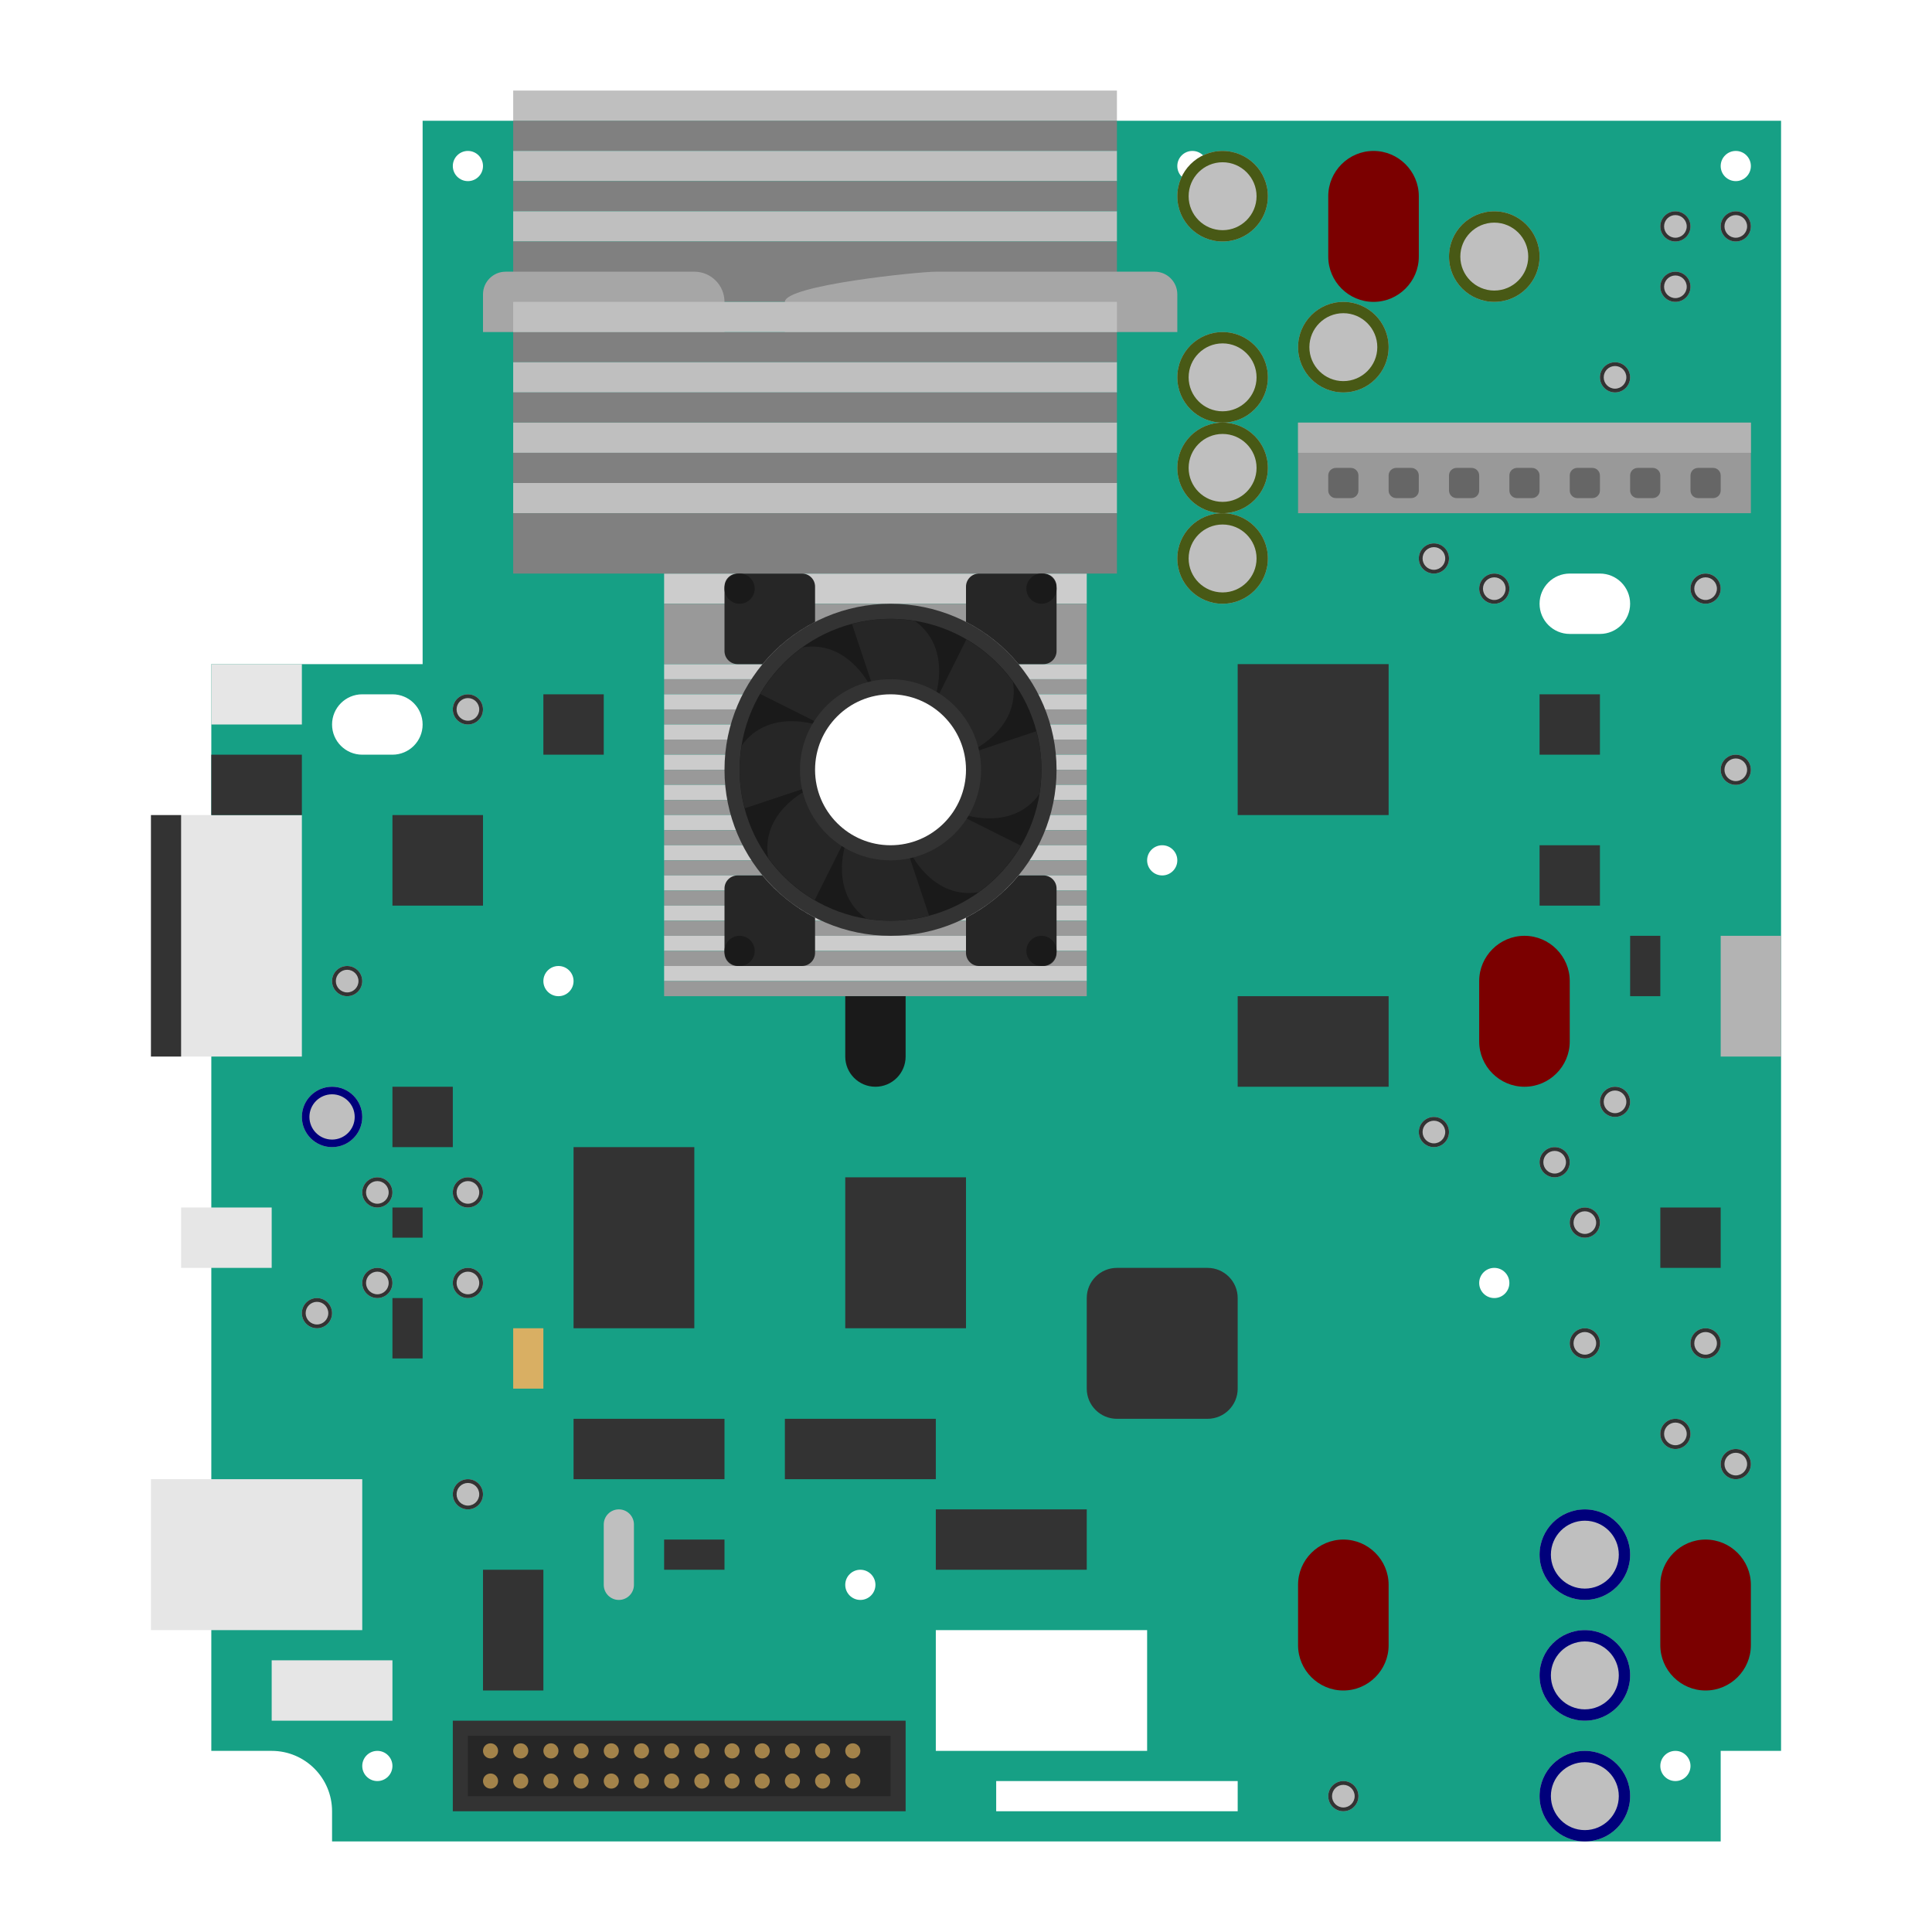 <?xml version="1.0" encoding="iso-8859-1"?>
<!-- Generator: Adobe Illustrator 27.8.1, SVG Export Plug-In . SVG Version: 6.00 Build 0)  -->
<svg version="1.1" id="Layer_1" xmlns="http://www.w3.org/2000/svg" xmlns:xlink="http://www.w3.org/1999/xlink" x="0px" y="0px"
	 viewBox="0 0 256 256" style="enable-background:new 0 0 256 256;" xml:space="preserve">
<path style="opacity:0.5;fill:#FFFFFF;" d="M236,8h-80V4h-8H68h-8v4h-4h-8v8v64h-8H28h-8v8v8v4h-8v8v32v8h8v4h-4v8v8v8h4v12h-8v8v20
	v8h8v8v8h8h8v4v8h8h184h8v-8v-4h8v-8v-92v-16v-12V88V16V8H236z"/>
<path style="fill:#16A085;" d="M56,16v72H28v144h8c4.418,0,8,3.582,8,8v4h184v-12h8V112V88V16H56z M50,236c-1.105,0-2-0.895-2-2
	c0-1.105,0.895-2,2-2s2,0.895,2,2C52,235.105,51.105,236,50,236z M52,100h-4c-2.209,0-4-1.791-4-4c0-2.209,1.791-4,4-4h4
	c2.209,0,4,1.791,4,4C56,98.209,54.209,100,52,100z M62,24c-1.105,0-2-0.895-2-2c0-1.105,0.895-2,2-2s2,0.895,2,2
	C64,23.105,63.105,24,62,24z M158,24c-1.105,0-2-0.895-2-2c0-1.105,0.895-2,2-2s2,0.895,2,2C160,23.105,159.105,24,158,24z M230,24
	c-1.105,0-2-0.895-2-2c0-1.105,0.895-2,2-2s2,0.895,2,2C232,23.105,231.105,24,230,24z M74,132c-1.105,0-2-0.895-2-2
	c0-1.105,0.895-2,2-2s2,0.895,2,2C76,131.105,75.105,132,74,132z M114,212c-1.105,0-2-0.895-2-2c0-1.105,0.895-2,2-2s2,0.895,2,2
	C116,211.105,115.105,212,114,212z M154,116c-1.105,0-2-0.895-2-2c0-1.105,0.895-2,2-2s2,0.895,2,2C156,115.105,155.105,116,154,116
	z M198,172c-1.105,0-2-0.895-2-2c0-1.105,0.895-2,2-2s2,0.895,2,2C200,171.105,199.105,172,198,172z M212,84h-4
	c-2.209,0-4-1.791-4-4c0-2.209,1.791-4,4-4h4c2.209,0,4,1.791,4,4C216,82.209,214.209,84,212,84z M222,236c-1.105,0-2-0.895-2-2
	c0-1.105,0.895-2,2-2s2,0.895,2,2C224,235.105,223.105,236,222,236z"/>
<g>
	<rect x="88" y="76" style="fill:#CCCCCC;" width="56" height="4"/>
	<rect x="88" y="88" style="fill:#CCCCCC;" width="56" height="2"/>
	<rect x="88" y="90" style="fill:#999999;" width="56" height="2"/>
	<rect x="88" y="92" style="fill:#CCCCCC;" width="56" height="2"/>
	<rect x="88" y="94" style="fill:#999999;" width="56" height="2"/>
	<rect x="88" y="96" style="fill:#CCCCCC;" width="56" height="2"/>
	<rect x="88" y="98" style="fill:#999999;" width="56" height="2"/>
	<rect x="88" y="100" style="fill:#CCCCCC;" width="56" height="2"/>
	<rect x="88" y="102" style="fill:#999999;" width="56" height="2"/>
	<rect x="88" y="104" style="fill:#CCCCCC;" width="56" height="2"/>
	<rect x="88" y="106" style="fill:#999999;" width="56" height="2"/>
	<rect x="88" y="108" style="fill:#CCCCCC;" width="56" height="2"/>
	<rect x="88" y="110" style="fill:#999999;" width="56" height="2"/>
	<rect x="88" y="112" style="fill:#CCCCCC;" width="56" height="2"/>
	<rect x="88" y="114" style="fill:#999999;" width="56" height="2"/>
	<rect x="88" y="116" style="fill:#CCCCCC;" width="56" height="2"/>
	<rect x="88" y="118" style="fill:#999999;" width="56" height="2"/>
	<rect x="88" y="120" style="fill:#CCCCCC;" width="56" height="2"/>
	<rect x="88" y="122" style="fill:#999999;" width="56" height="2"/>
	<rect x="88" y="124" style="fill:#CCCCCC;" width="56" height="2"/>
	<rect x="88" y="126" style="fill:#999999;" width="56" height="2"/>
	<rect x="88" y="128" style="fill:#CCCCCC;" width="56" height="2"/>
	<rect x="88" y="130" style="fill:#999999;" width="56" height="2"/>
	<rect x="88" y="80" style="fill:#999999;" width="56" height="8"/>
</g>
<rect x="68" y="12" style="fill:#BFBFBF;" width="80" height="4"/>
<rect x="68" y="16" style="fill:#808080;" width="80" height="4"/>
<rect x="68" y="20" style="fill:#BFBFBF;" width="80" height="4"/>
<rect x="68" y="24" style="fill:#808080;" width="80" height="4"/>
<rect x="68" y="28" style="fill:#BFBFBF;" width="80" height="4"/>
<rect x="68" y="32" style="fill:#808080;" width="80" height="8"/>
<rect x="68" y="44" style="fill:#808080;" width="80" height="4"/>
<rect x="68" y="48" style="fill:#BFBFBF;" width="80" height="4"/>
<rect x="68" y="52" style="fill:#808080;" width="80" height="4"/>
<rect x="68" y="56" style="fill:#BFBFBF;" width="80" height="4"/>
<rect x="68" y="60" style="fill:#808080;" width="80" height="4"/>
<rect x="68" y="64" style="fill:#BFBFBF;" width="80" height="4"/>
<rect x="68" y="68" style="fill:#808080;" width="80" height="8"/>
<path style="fill:#A6A6A6;" d="M96,44H64v-5c0-1.657,1.343-3,3-3h25c2.209,0,4,1.791,4,4V44z"/>
<path style="fill:#A6A6A6;" d="M156,44h-52v-4c0-2.209,17.791-4,20-4h29c1.657,0,3,1.343,3,3V44z"/>
<rect x="68" y="40" style="fill:#BFBFBF;" width="80" height="4"/>
<path style="fill:#333333;" d="M118,80c-12.131,0-22,9.869-22,22s9.869,22,22,22s22-9.869,22-22S130.131,80,118,80L118,80z"/>
<circle style="fill:#1A1A1A;" cx="118" cy="102" r="20"/>
<g>
	<path style="fill:#262626;" d="M97.732,88h3.297c1.907-2.31,4.281-4.218,6.971-5.594v-4.674c0-0.957-0.775-1.732-1.732-1.732
		h-8.536C96.775,76,96,76.775,96,77.732v8.536C96,87.225,96.775,88,97.732,88z"/>
	<path style="fill:#262626;" d="M101.029,116h-3.297c-0.957,0-1.732,0.775-1.732,1.732v8.536c0,0.957,0.775,1.732,1.732,1.732h8.536
		c0.957,0,1.732-0.775,1.732-1.732v-4.674C105.31,120.218,102.936,118.31,101.029,116z"/>
	<path style="fill:#262626;" d="M138.268,116h-3.297c-1.907,2.31-4.281,4.218-6.971,5.594v4.674c0,0.957,0.775,1.732,1.732,1.732
		h8.536c0.957,0,1.732-0.775,1.732-1.732v-8.536C140,116.775,139.225,116,138.268,116z"/>
	<path style="fill:#262626;" d="M138.268,76h-8.536c-0.957,0-1.732,0.775-1.732,1.732v4.674c2.69,1.376,5.064,3.284,6.971,5.594
		h3.297c0.957,0,1.732-0.775,1.732-1.732v-8.536C140,76.775,139.225,76,138.268,76z"/>
</g>
<g>
	<path style="fill:#262626;" d="M129.314,99.172c0,0,5.868-2.943,4.909-8.824c-1.64-2.277-3.743-4.192-6.175-5.613l-4.39,8.78
		L129.314,99.172z"/>
	<path style="fill:#262626;" d="M124,92c0,0,2.071-6.237-2.776-9.716C120.172,82.113,119.1,82,118,82
		c-1.767,0-3.472,0.253-5.105,0.685L116,92H124z"/>
	<path style="fill:#262626;" d="M106.686,104.828c0,0-5.868,2.943-4.909,8.824c1.64,2.277,3.743,4.192,6.175,5.613l4.39-8.78
		L106.686,104.828z"/>
	<path style="fill:#262626;" d="M112,112c0,0-2.071,6.237,2.776,9.716C115.828,121.887,116.9,122,118,122
		c1.767,0,3.472-0.253,5.105-0.685L120,112H112z"/>
	<path style="fill:#262626;" d="M128,108c0,0,6.237,2.071,9.716-2.776C137.887,104.172,138,103.1,138,102
		c0-1.767-0.253-3.472-0.685-5.105L128,100V108z"/>
	<path style="fill:#262626;" d="M135.265,112.047l-8.78-4.39l-5.657,5.657c0,0,2.943,5.868,8.824,4.909
		C131.929,116.582,133.844,114.479,135.265,112.047z"/>
	<path style="fill:#262626;" d="M108,96c0,0-6.237-2.071-9.716,2.776C98.113,99.828,98,100.9,98,102
		c0,1.767,0.253,3.472,0.685,5.105L108,104V96z"/>
	<path style="fill:#262626;" d="M100.735,91.953l8.78,4.39l5.657-5.657c0,0-2.943-5.868-8.824-4.909
		C104.071,87.418,102.156,89.521,100.735,91.953z"/>
</g>
<path style="fill:#333333;" d="M118,90c-6.617,0-12,5.383-12,12s5.383,12,12,12s12-5.383,12-12S124.617,90,118,90L118,90z"/>
<path style="fill:#FFFFFF;" d="M118,92c5.523,0,10,4.477,10,10s-4.477,10-10,10s-10-4.477-10-10S112.477,92,118,92"/>
<rect x="20" y="196" style="fill:#E6E6E6;" width="28" height="20"/>
<rect x="24" y="108" style="fill:#E6E6E6;" width="16" height="32"/>
<rect x="20" y="108" style="fill:#333333;" width="4" height="32"/>
<rect x="76" y="152" style="fill:#333333;" width="16" height="24"/>
<rect x="112" y="156" style="fill:#333333;" width="16" height="20"/>
<rect x="104" y="188" style="fill:#333333;" width="20" height="8"/>
<rect x="76" y="188" style="fill:#333333;" width="20" height="8"/>
<rect x="64" y="208" style="fill:#333333;" width="8" height="16"/>
<rect x="88" y="204" style="fill:#333333;" width="8" height="4"/>
<rect x="52" y="172" style="fill:#333333;" width="4" height="8"/>
<rect x="52" y="160" style="fill:#333333;" width="4" height="4"/>
<rect x="52" y="144" style="fill:#333333;" width="8" height="8"/>
<rect x="52" y="108" style="fill:#333333;" width="12" height="12"/>
<rect x="72" y="92" style="fill:#333333;" width="8" height="8"/>
<path style="fill:#333333;" d="M160,188h-12c-2.209,0-4-1.791-4-4v-12c0-2.209,1.791-4,4-4h12c2.209,0,4,1.791,4,4v12
	C164,186.209,162.209,188,160,188z"/>
<rect x="164" y="132" style="fill:#333333;" width="20" height="12"/>
<rect x="220" y="160" style="fill:#333333;" width="8" height="8"/>
<rect x="216" y="124" style="fill:#333333;" width="4" height="8"/>
<rect x="204" y="112" style="fill:#333333;" width="8" height="8"/>
<rect x="204" y="92" style="fill:#333333;" width="8" height="8"/>
<rect x="28" y="100" style="fill:#333333;" width="12" height="8"/>
<polygon style="fill:#333333;" points="120,228 60,228 60,240 120,240 120,228 "/>
<polyline style="fill:#262626;" points="118,230 118,238 62,238 62,230 118,230 "/>
<circle style="fill:#A3834A;" cx="65" cy="232" r="1"/>
<circle style="fill:#A3834A;" cx="69" cy="232" r="1"/>
<circle style="fill:#A3834A;" cx="73" cy="232" r="1"/>
<circle style="fill:#A3834A;" cx="77" cy="232" r="1"/>
<circle style="fill:#A3834A;" cx="81" cy="232" r="1"/>
<circle style="fill:#A3834A;" cx="85" cy="232" r="1"/>
<circle style="fill:#A3834A;" cx="89" cy="232" r="1"/>
<circle style="fill:#A3834A;" cx="93" cy="232" r="1"/>
<circle style="fill:#A3834A;" cx="97" cy="232" r="1"/>
<circle style="fill:#A3834A;" cx="101" cy="232" r="1"/>
<circle style="fill:#A3834A;" cx="105" cy="232" r="1"/>
<circle style="fill:#A3834A;" cx="109" cy="232" r="1"/>
<circle style="fill:#A3834A;" cx="65" cy="236" r="1"/>
<circle style="fill:#A3834A;" cx="69" cy="236" r="1"/>
<circle style="fill:#A3834A;" cx="73" cy="236" r="1"/>
<circle style="fill:#A3834A;" cx="77" cy="236" r="1"/>
<circle style="fill:#A3834A;" cx="81" cy="236" r="1"/>
<circle style="fill:#A3834A;" cx="85" cy="236" r="1"/>
<circle style="fill:#A3834A;" cx="89" cy="236" r="1"/>
<circle style="fill:#A3834A;" cx="93" cy="236" r="1"/>
<circle style="fill:#A3834A;" cx="97" cy="236" r="1"/>
<circle style="fill:#A3834A;" cx="101" cy="236" r="1"/>
<circle style="fill:#A3834A;" cx="105" cy="236" r="1"/>
<circle style="fill:#A3834A;" cx="109" cy="236" r="1"/>
<circle style="fill:#A3834A;" cx="113" cy="232" r="1"/>
<circle style="fill:#A3834A;" cx="113" cy="236" r="1"/>
<rect x="124" y="200" style="fill:#333333;" width="20" height="8"/>
<g>
	<circle style="fill:#BFBFBF;" cx="44" cy="148" r="4"/>
	<path style="fill:#00007B;" d="M44,145c1.654,0,3,1.346,3,3s-1.346,3-3,3c-1.654,0-3-1.346-3-3S42.346,145,44,145 M44,144
		c-2.209,0-4,1.791-4,4s1.791,4,4,4c2.209,0,4-1.791,4-4S46.209,144,44,144L44,144z"/>
</g>
<g>
	<circle style="fill:#BFBFBF;" cx="210" cy="206" r="6"/>
	<path style="fill:#00007B;" d="M210,201.5c2.481,0,4.5,2.019,4.5,4.5s-2.019,4.5-4.5,4.5c-2.481,0-4.5-2.019-4.5-4.5
		S207.519,201.5,210,201.5 M210,200c-3.314,0-6,2.686-6,6s2.686,6,6,6s6-2.686,6-6S213.314,200,210,200L210,200z"/>
</g>
<g>
	<circle style="fill:#BFBFBF;" cx="162" cy="74" r="6"/>
	<path style="fill:#485915;" d="M162,69.5c2.481,0,4.5,2.019,4.5,4.5s-2.019,4.5-4.5,4.5c-2.481,0-4.5-2.019-4.5-4.5
		S159.519,69.5,162,69.5 M162,68c-3.314,0-6,2.686-6,6s2.686,6,6,6s6-2.686,6-6S165.314,68,162,68L162,68z"/>
</g>
<g>
	<circle style="fill:#BFBFBF;" cx="162" cy="62" r="6"/>
	<path style="fill:#485915;" d="M162,57.5c2.481,0,4.5,2.019,4.5,4.5s-2.019,4.5-4.5,4.5c-2.481,0-4.5-2.019-4.5-4.5
		S159.519,57.5,162,57.5 M162,56c-3.314,0-6,2.686-6,6s2.686,6,6,6s6-2.686,6-6S165.314,56,162,56L162,56z"/>
</g>
<g>
	<circle style="fill:#BFBFBF;" cx="162" cy="50" r="6"/>
	<path style="fill:#485915;" d="M162,45.5c2.481,0,4.5,2.019,4.5,4.5s-2.019,4.5-4.5,4.5c-2.481,0-4.5-2.019-4.5-4.5
		S159.519,45.5,162,45.5 M162,44c-3.314,0-6,2.686-6,6s2.686,6,6,6s6-2.686,6-6S165.314,44,162,44L162,44z"/>
</g>
<g>
	<circle style="fill:#BFBFBF;" cx="198" cy="34" r="6"/>
	<path style="fill:#485915;" d="M198,29.5c2.481,0,4.5,2.019,4.5,4.5s-2.019,4.5-4.5,4.5c-2.481,0-4.5-2.019-4.5-4.5
		S195.519,29.5,198,29.5 M198,28c-3.314,0-6,2.686-6,6s2.686,6,6,6s6-2.686,6-6S201.314,28,198,28L198,28z"/>
</g>
<g>
	<circle style="fill:#BFBFBF;" cx="162" cy="26" r="6"/>
	<path style="fill:#485915;" d="M162,21.5c2.481,0,4.5,2.019,4.5,4.5s-2.019,4.5-4.5,4.5c-2.481,0-4.5-2.019-4.5-4.5
		S159.519,21.5,162,21.5 M162,20c-3.314,0-6,2.686-6,6s2.686,6,6,6s6-2.686,6-6S165.314,20,162,20L162,20z"/>
</g>
<g>
	<circle style="fill:#BFBFBF;" cx="178" cy="46" r="6"/>
	<path style="fill:#485915;" d="M178,41.5c2.481,0,4.5,2.019,4.5,4.5s-2.019,4.5-4.5,4.5c-2.481,0-4.5-2.019-4.5-4.5
		S175.519,41.5,178,41.5 M178,40c-3.314,0-6,2.686-6,6s2.686,6,6,6s6-2.686,6-6S181.314,40,178,40L178,40z"/>
</g>
<g>
	<circle style="fill:#BFBFBF;" cx="210" cy="222" r="6"/>
	<path style="fill:#00007B;" d="M210,217.5c2.481,0,4.5,2.019,4.5,4.5s-2.019,4.5-4.5,4.5c-2.481,0-4.5-2.019-4.5-4.5
		S207.519,217.5,210,217.5 M210,216c-3.314,0-6,2.686-6,6s2.686,6,6,6s6-2.686,6-6S213.314,216,210,216L210,216z"/>
</g>
<g>
	<circle style="fill:#BFBFBF;" cx="210" cy="238" r="6"/>
	<path style="fill:#00007B;" d="M210,233.5c2.481,0,4.5,2.019,4.5,4.5s-2.019,4.5-4.5,4.5c-2.481,0-4.5-2.019-4.5-4.5
		S207.519,233.5,210,233.5 M210,232c-3.314,0-6,2.686-6,6s2.686,6,6,6s6-2.686,6-6S213.314,232,210,232L210,232z"/>
</g>
<g>
	<circle style="fill:#BFBFBF;" cx="62" cy="158" r="2"/>
	<path style="fill:#333333;" d="M62,156.5c0.827,0,1.5,0.673,1.5,1.5s-0.673,1.5-1.5,1.5c-0.827,0-1.5-0.673-1.5-1.5
		S61.173,156.5,62,156.5 M62,156c-1.105,0-2,0.895-2,2s0.895,2,2,2s2-0.895,2-2S63.105,156,62,156L62,156z"/>
</g>
<g>
	<circle style="fill:#BFBFBF;" cx="50" cy="158" r="2"/>
	<path style="fill:#333333;" d="M50,156.5c0.827,0,1.5,0.673,1.5,1.5s-0.673,1.5-1.5,1.5c-0.827,0-1.5-0.673-1.5-1.5
		S49.173,156.5,50,156.5 M50,156c-1.105,0-2,0.895-2,2s0.895,2,2,2s2-0.895,2-2S51.105,156,50,156L50,156z"/>
</g>
<g>
	<circle style="fill:#BFBFBF;" cx="46" cy="130" r="2"/>
	<path style="fill:#333333;" d="M46,128.5c0.827,0,1.5,0.673,1.5,1.5s-0.673,1.5-1.5,1.5c-0.827,0-1.5-0.673-1.5-1.5
		S45.173,128.5,46,128.5 M46,128c-1.105,0-2,0.895-2,2s0.895,2,2,2s2-0.895,2-2S47.105,128,46,128L46,128z"/>
</g>
<g>
	<circle style="fill:#BFBFBF;" cx="62" cy="94" r="2"/>
	<path style="fill:#333333;" d="M62,92.5c0.827,0,1.5,0.673,1.5,1.5s-0.673,1.5-1.5,1.5c-0.827,0-1.5-0.673-1.5-1.5
		S61.173,92.5,62,92.5 M62,92c-1.105,0-2,0.895-2,2s0.895,2,2,2s2-0.895,2-2S63.105,92,62,92L62,92z"/>
</g>
<g>
	<circle style="fill:#BFBFBF;" cx="50" cy="170" r="2"/>
	<path style="fill:#333333;" d="M50,168.5c0.827,0,1.5,0.673,1.5,1.5s-0.673,1.5-1.5,1.5c-0.827,0-1.5-0.673-1.5-1.5
		S49.173,168.5,50,168.5 M50,168c-1.105,0-2,0.895-2,2s0.895,2,2,2s2-0.895,2-2S51.105,168,50,168L50,168z"/>
</g>
<g>
	<circle style="fill:#BFBFBF;" cx="42" cy="174" r="2"/>
	<path style="fill:#333333;" d="M42,172.5c0.827,0,1.5,0.673,1.5,1.5s-0.673,1.5-1.5,1.5c-0.827,0-1.5-0.673-1.5-1.5
		S41.173,172.5,42,172.5 M42,172c-1.105,0-2,0.895-2,2s0.895,2,2,2s2-0.895,2-2S43.105,172,42,172L42,172z"/>
</g>
<g>
	<circle style="fill:#BFBFBF;" cx="62" cy="198" r="2"/>
	<path style="fill:#333333;" d="M62,196.5c0.827,0,1.5,0.673,1.5,1.5s-0.673,1.5-1.5,1.5c-0.827,0-1.5-0.673-1.5-1.5
		S61.173,196.5,62,196.5 M62,196c-1.105,0-2,0.895-2,2s0.895,2,2,2s2-0.895,2-2S63.105,196,62,196L62,196z"/>
</g>
<g>
	<circle style="fill:#BFBFBF;" cx="62" cy="170" r="2"/>
	<path style="fill:#333333;" d="M62,168.5c0.827,0,1.5,0.673,1.5,1.5s-0.673,1.5-1.5,1.5c-0.827,0-1.5-0.673-1.5-1.5
		S61.173,168.5,62,168.5 M62,168c-1.105,0-2,0.895-2,2s0.895,2,2,2s2-0.895,2-2S63.105,168,62,168L62,168z"/>
</g>
<g>
	<circle style="fill:#BFBFBF;" cx="210" cy="178" r="2"/>
	<path style="fill:#333333;" d="M210,176.5c0.827,0,1.5,0.673,1.5,1.5s-0.673,1.5-1.5,1.5s-1.5-0.673-1.5-1.5
		S209.173,176.5,210,176.5 M210,176c-1.105,0-2,0.895-2,2s0.895,2,2,2s2-0.895,2-2S211.105,176,210,176L210,176z"/>
</g>
<g>
	<circle style="fill:#BFBFBF;" cx="210" cy="162" r="2"/>
	<path style="fill:#333333;" d="M210,160.5c0.827,0,1.5,0.673,1.5,1.5s-0.673,1.5-1.5,1.5s-1.5-0.673-1.5-1.5
		S209.173,160.5,210,160.5 M210,160c-1.105,0-2,0.895-2,2s0.895,2,2,2s2-0.895,2-2S211.105,160,210,160L210,160z"/>
</g>
<g>
	<circle style="fill:#BFBFBF;" cx="178" cy="238" r="2"/>
	<path style="fill:#333333;" d="M178,236.5c0.827,0,1.5,0.673,1.5,1.5s-0.673,1.5-1.5,1.5s-1.5-0.673-1.5-1.5
		S177.173,236.5,178,236.5 M178,236c-1.105,0-2,0.895-2,2s0.895,2,2,2s2-0.895,2-2S179.105,236,178,236L178,236z"/>
</g>
<g>
	<circle style="fill:#BFBFBF;" cx="206" cy="154" r="2"/>
	<path style="fill:#333333;" d="M206,152.5c0.827,0,1.5,0.673,1.5,1.5s-0.673,1.5-1.5,1.5s-1.5-0.673-1.5-1.5
		S205.173,152.5,206,152.5 M206,152c-1.105,0-2,0.895-2,2s0.895,2,2,2s2-0.895,2-2S207.105,152,206,152L206,152z"/>
</g>
<g>
	<circle style="fill:#BFBFBF;" cx="190" cy="150" r="2"/>
	<path style="fill:#333333;" d="M190,148.5c0.827,0,1.5,0.673,1.5,1.5s-0.673,1.5-1.5,1.5s-1.5-0.673-1.5-1.5
		S189.173,148.5,190,148.5 M190,148c-1.105,0-2,0.895-2,2s0.895,2,2,2s2-0.895,2-2S191.105,148,190,148L190,148z"/>
</g>
<g>
	<circle style="fill:#BFBFBF;" cx="214" cy="146" r="2"/>
	<path style="fill:#333333;" d="M214,144.5c0.827,0,1.5,0.673,1.5,1.5s-0.673,1.5-1.5,1.5s-1.5-0.673-1.5-1.5
		S213.173,144.5,214,144.5 M214,144c-1.105,0-2,0.895-2,2s0.895,2,2,2s2-0.895,2-2S215.105,144,214,144L214,144z"/>
</g>
<g>
	<circle style="fill:#BFBFBF;" cx="226" cy="78" r="2"/>
	<path style="fill:#333333;" d="M226,76.5c0.827,0,1.5,0.673,1.5,1.5s-0.673,1.5-1.5,1.5s-1.5-0.673-1.5-1.5S225.173,76.5,226,76.5
		 M226,76c-1.105,0-2,0.895-2,2s0.895,2,2,2s2-0.895,2-2S227.105,76,226,76L226,76z"/>
</g>
<g>
	<circle style="fill:#BFBFBF;" cx="198" cy="78" r="2"/>
	<path style="fill:#333333;" d="M198,76.5c0.827,0,1.5,0.673,1.5,1.5s-0.673,1.5-1.5,1.5s-1.5-0.673-1.5-1.5S197.173,76.5,198,76.5
		 M198,76c-1.105,0-2,0.895-2,2s0.895,2,2,2s2-0.895,2-2S199.105,76,198,76L198,76z"/>
</g>
<g>
	<circle style="fill:#BFBFBF;" cx="190" cy="74" r="2"/>
	<path style="fill:#333333;" d="M190,72.5c0.827,0,1.5,0.673,1.5,1.5s-0.673,1.5-1.5,1.5s-1.5-0.673-1.5-1.5S189.173,72.5,190,72.5
		 M190,72c-1.105,0-2,0.895-2,2s0.895,2,2,2s2-0.895,2-2S191.105,72,190,72L190,72z"/>
</g>
<g>
	<circle style="fill:#BFBFBF;" cx="214" cy="50" r="2"/>
	<path style="fill:#333333;" d="M214,48.5c0.827,0,1.5,0.673,1.5,1.5s-0.673,1.5-1.5,1.5s-1.5-0.673-1.5-1.5S213.173,48.5,214,48.5
		 M214,48c-1.105,0-2,0.895-2,2s0.895,2,2,2s2-0.895,2-2S215.105,48,214,48L214,48z"/>
</g>
<g>
	<circle style="fill:#BFBFBF;" cx="222" cy="38" r="2"/>
	<path style="fill:#333333;" d="M222,36.5c0.827,0,1.5,0.673,1.5,1.5s-0.673,1.5-1.5,1.5s-1.5-0.673-1.5-1.5S221.173,36.5,222,36.5
		 M222,36c-1.105,0-2,0.895-2,2s0.895,2,2,2s2-0.895,2-2S223.105,36,222,36L222,36z"/>
</g>
<g>
	<circle style="fill:#BFBFBF;" cx="230" cy="30" r="2"/>
	<path style="fill:#333333;" d="M230,28.5c0.827,0,1.5,0.673,1.5,1.5s-0.673,1.5-1.5,1.5s-1.5-0.673-1.5-1.5S229.173,28.5,230,28.5
		 M230,28c-1.105,0-2,0.895-2,2s0.895,2,2,2s2-0.895,2-2S231.105,28,230,28L230,28z"/>
</g>
<g>
	<circle style="fill:#BFBFBF;" cx="222" cy="30" r="2"/>
	<path style="fill:#333333;" d="M222,28.5c0.827,0,1.5,0.673,1.5,1.5s-0.673,1.5-1.5,1.5s-1.5-0.673-1.5-1.5S221.173,28.5,222,28.5
		 M222,28c-1.105,0-2,0.895-2,2s0.895,2,2,2s2-0.895,2-2S223.105,28,222,28L222,28z"/>
</g>
<g>
	<circle style="fill:#BFBFBF;" cx="230" cy="102" r="2"/>
	<path style="fill:#333333;" d="M230,100.5c0.827,0,1.5,0.673,1.5,1.5s-0.673,1.5-1.5,1.5s-1.5-0.673-1.5-1.5
		S229.173,100.5,230,100.5 M230,100c-1.105,0-2,0.895-2,2s0.895,2,2,2s2-0.895,2-2S231.105,100,230,100L230,100z"/>
</g>
<g>
	<circle style="fill:#BFBFBF;" cx="226" cy="178" r="2"/>
	<path style="fill:#333333;" d="M226,176.5c0.827,0,1.5,0.673,1.5,1.5s-0.673,1.5-1.5,1.5s-1.5-0.673-1.5-1.5
		S225.173,176.5,226,176.5 M226,176c-1.105,0-2,0.895-2,2s0.895,2,2,2s2-0.895,2-2S227.105,176,226,176L226,176z"/>
</g>
<g>
	<circle style="fill:#BFBFBF;" cx="222" cy="190" r="2"/>
	<path style="fill:#333333;" d="M222,188.5c0.827,0,1.5,0.673,1.5,1.5s-0.673,1.5-1.5,1.5s-1.5-0.673-1.5-1.5
		S221.173,188.5,222,188.5 M222,188c-1.105,0-2,0.895-2,2s0.895,2,2,2s2-0.895,2-2S223.105,188,222,188L222,188z"/>
</g>
<g>
	<circle style="fill:#BFBFBF;" cx="230" cy="194" r="2"/>
	<path style="fill:#333333;" d="M230,192.5c0.827,0,1.5,0.673,1.5,1.5s-0.673,1.5-1.5,1.5s-1.5-0.673-1.5-1.5
		S229.173,192.5,230,192.5 M230,192c-1.105,0-2,0.895-2,2s0.895,2,2,2s2-0.895,2-2S231.105,192,230,192L230,192z"/>
</g>
<path style="fill:#BFBFBF;" d="M82,212L82,212c-1.105,0-2-0.895-2-2v-8c0-1.105,0.895-2,2-2l0,0c1.105,0,2,0.895,2,2v8
	C84,211.105,83.105,212,82,212z"/>
<rect x="68" y="176" style="fill:#D9AF63;" width="4" height="8"/>
<rect x="172" y="56" style="fill:#999999;" width="60" height="12"/>
<path style="fill:#666666;" d="M179,66h-2c-0.552,0-1-0.448-1-1v-2c0-0.552,0.448-1,1-1h2c0.552,0,1,0.448,1,1v2
	C180,65.552,179.552,66,179,66z"/>
<path style="fill:#666666;" d="M187,66h-2c-0.552,0-1-0.448-1-1v-2c0-0.552,0.448-1,1-1h2c0.552,0,1,0.448,1,1v2
	C188,65.552,187.552,66,187,66z"/>
<path style="fill:#666666;" d="M195,66h-2c-0.552,0-1-0.448-1-1v-2c0-0.552,0.448-1,1-1h2c0.552,0,1,0.448,1,1v2
	C196,65.552,195.552,66,195,66z"/>
<path style="fill:#666666;" d="M203,66h-2c-0.552,0-1-0.448-1-1v-2c0-0.552,0.448-1,1-1h2c0.552,0,1,0.448,1,1v2
	C204,65.552,203.552,66,203,66z"/>
<path style="fill:#666666;" d="M211,66h-2c-0.552,0-1-0.448-1-1v-2c0-0.552,0.448-1,1-1h2c0.552,0,1,0.448,1,1v2
	C212,65.552,211.552,66,211,66z"/>
<path style="fill:#666666;" d="M219,66h-2c-0.552,0-1-0.448-1-1v-2c0-0.552,0.448-1,1-1h2c0.552,0,1,0.448,1,1v2
	C220,65.552,219.552,66,219,66z"/>
<path style="fill:#666666;" d="M227,66h-2c-0.552,0-1-0.448-1-1v-2c0-0.552,0.448-1,1-1h2c0.552,0,1,0.448,1,1v2
	C228,65.552,227.552,66,227,66z"/>
<rect x="172" y="56" style="fill:#B3B3B3;" width="60" height="4"/>
<path style="fill:#7B0000;" d="M202,144L202,144c-3.3,0-6-2.7-6-6v-8c0-3.3,2.7-6,6-6l0,0c3.3,0,6,2.7,6,6v8
	C208,141.3,205.3,144,202,144z"/>
<path style="fill:#7B0000;" d="M178,224L178,224c-3.3,0-6-2.7-6-6v-8c0-3.3,2.7-6,6-6l0,0c3.3,0,6,2.7,6,6v8
	C184,221.3,181.3,224,178,224z"/>
<path style="fill:#7B0000;" d="M226,224L226,224c-3.3,0-6-2.7-6-6v-8c0-3.3,2.7-6,6-6l0,0c3.3,0,6,2.7,6,6v8
	C232,221.3,229.3,224,226,224z"/>
<path style="fill:#7B0000;" d="M182,40L182,40c-3.3,0-6-2.7-6-6v-8c0-3.3,2.7-6,6-6l0,0c3.3,0,6,2.7,6,6v8C188,37.3,185.3,40,182,40
	z"/>
<rect x="164" y="88" style="fill:#333333;" width="20" height="20"/>
<rect x="36" y="220" style="fill:#E6E6E6;" width="16" height="8"/>
<rect x="24" y="160" style="fill:#E6E6E6;" width="12" height="8"/>
<rect x="28" y="88" style="fill:#E6E6E6;" width="12" height="8"/>
<path style="fill:#1A1A1A;" d="M116,144L116,144c-2.209,0-4-1.791-4-4v-8h8v8C120,142.209,118.209,144,116,144z"/>
<rect x="228" y="124" style="fill:#B3B3B3;" width="8" height="16"/>
<rect x="124" y="216" style="fill:#FFFFFF;" width="28" height="16"/>
<rect x="132" y="236" style="fill:#FFFFFF;" width="32" height="4"/>
<circle style="fill:#1A1A1A;" cx="98" cy="78" r="2"/>
<circle style="fill:#1A1A1A;" cx="138" cy="78" r="2"/>
<circle style="fill:#1A1A1A;" cx="98" cy="126" r="2"/>
<circle style="fill:#1A1A1A;" cx="138" cy="126" r="2"/>
</svg>
